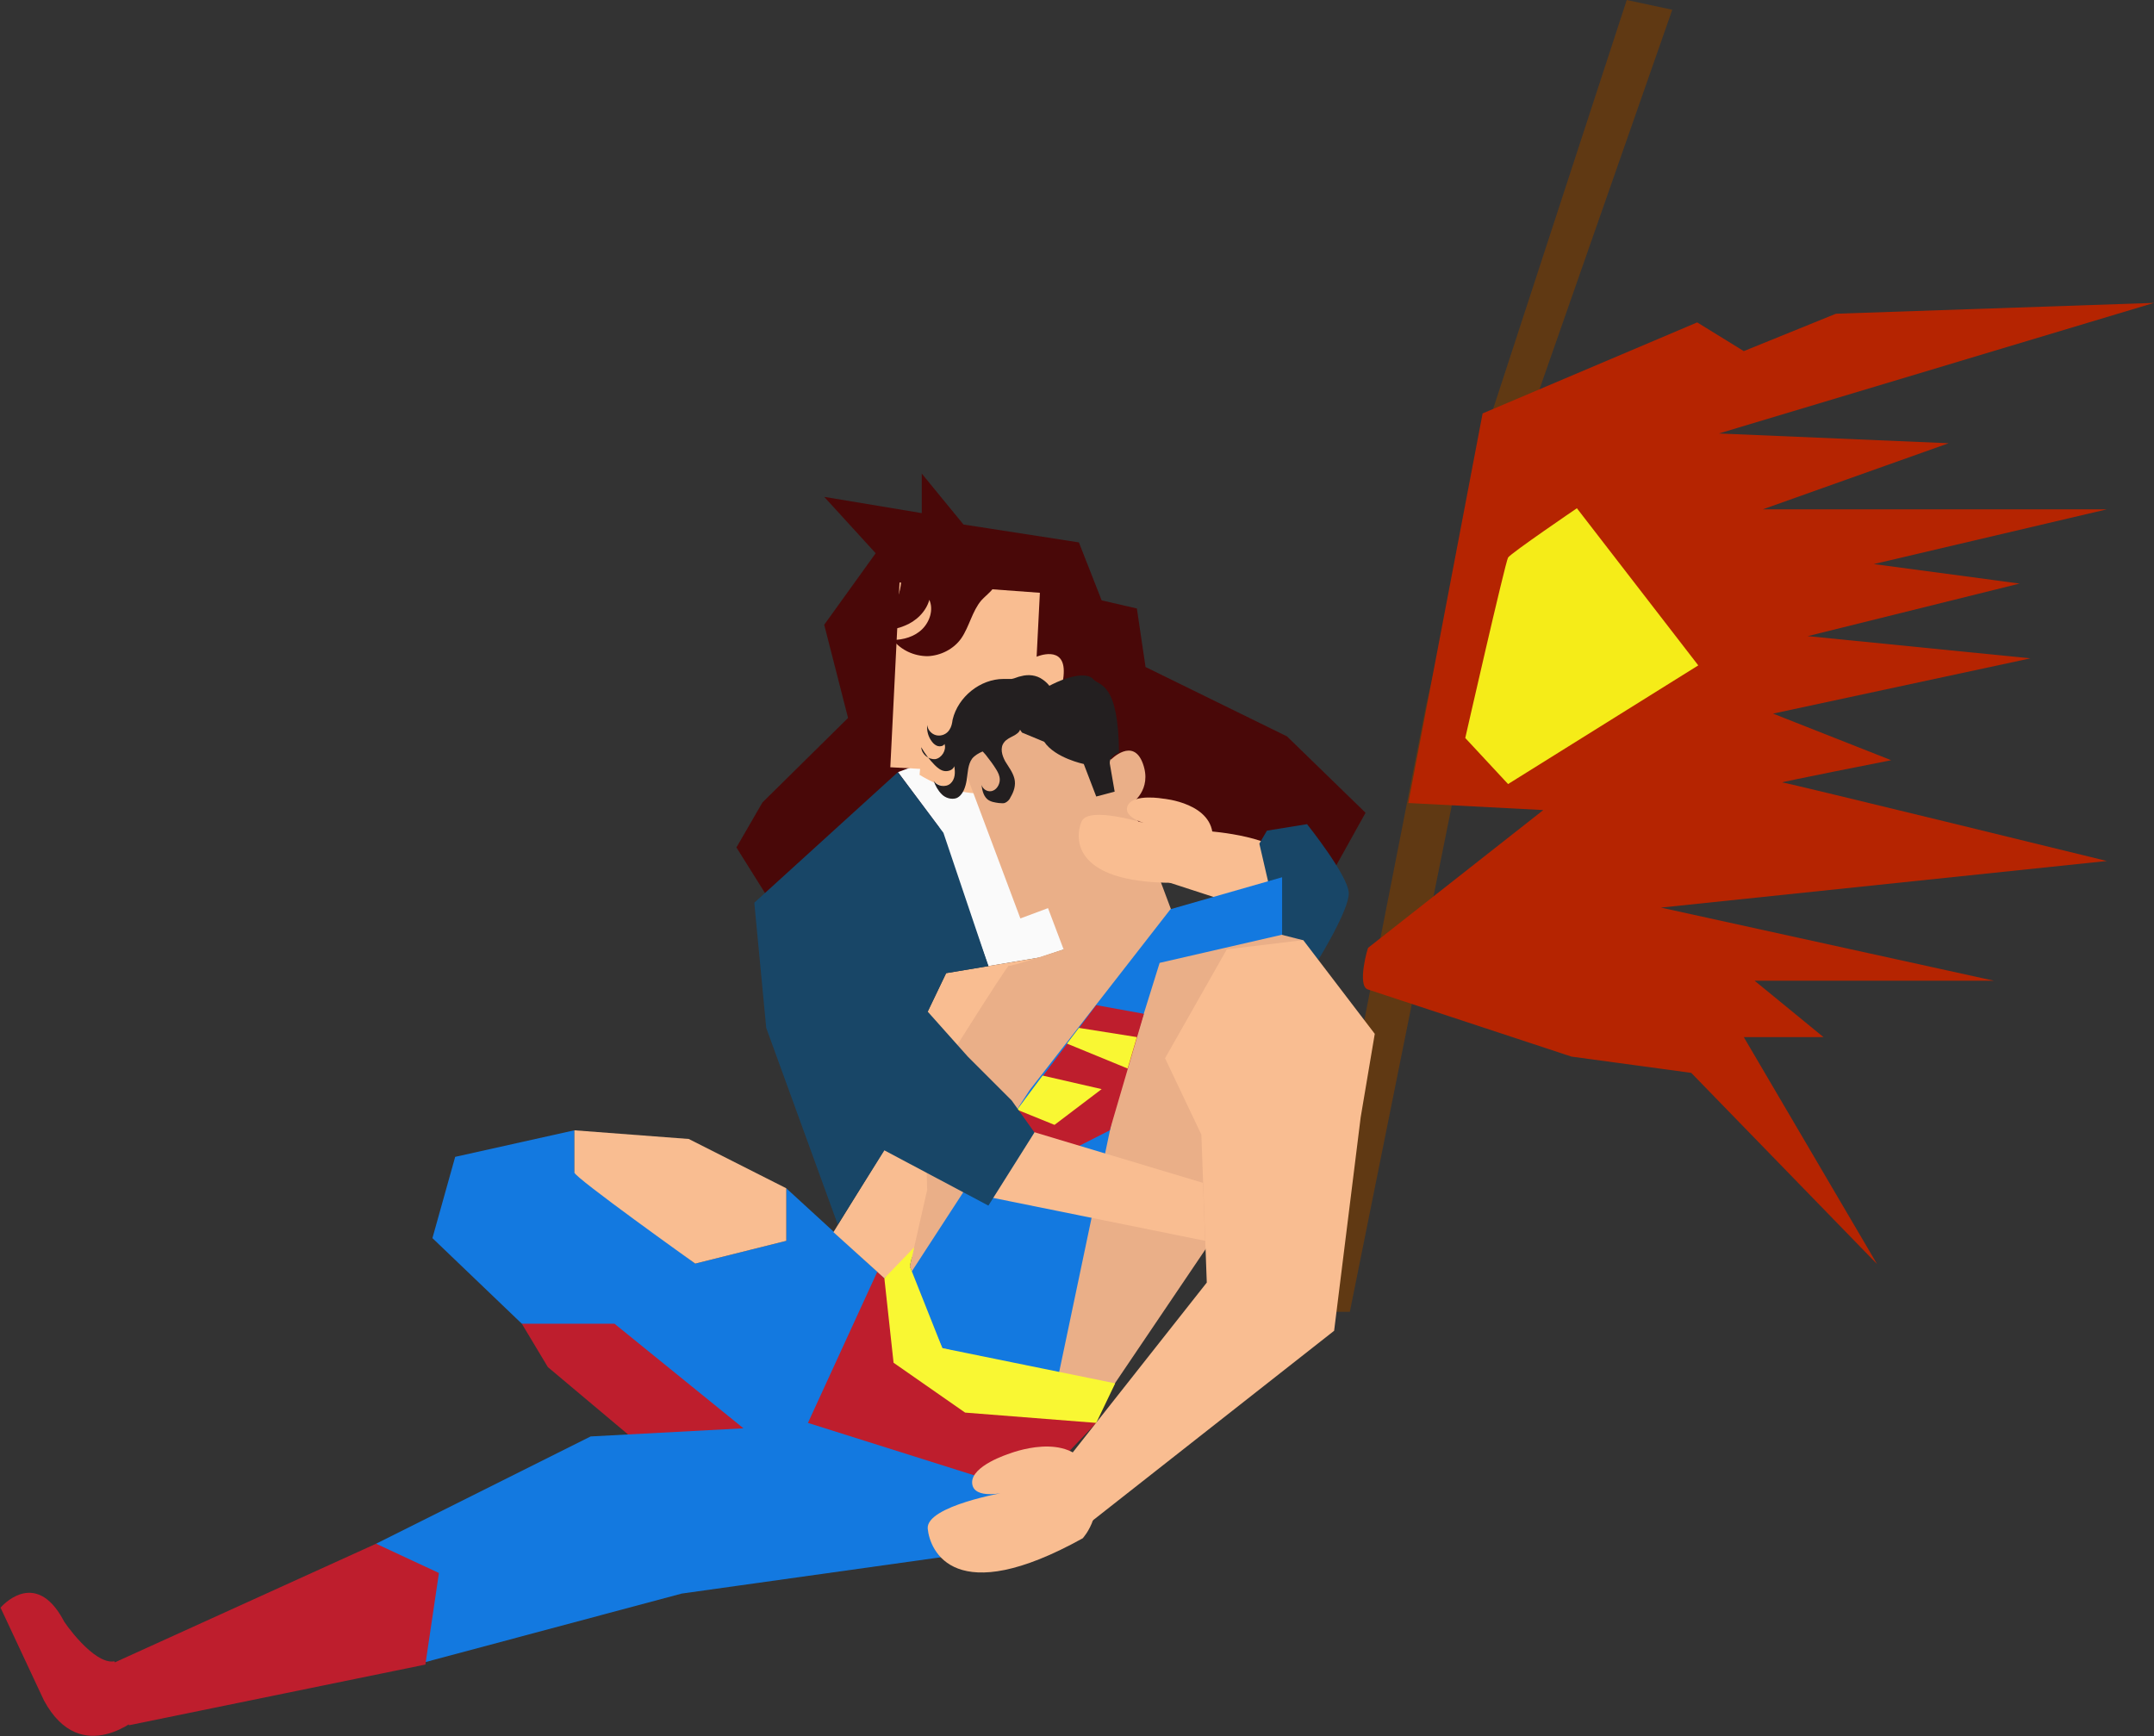 <?xml version="1.0" encoding="utf-8"?>
<!-- Generator: Adobe Illustrator 18.0.0, SVG Export Plug-In . SVG Version: 6.00 Build 0)  -->
<!DOCTYPE svg PUBLIC "-//W3C//DTD SVG 1.1//EN" "http://www.w3.org/Graphics/SVG/1.1/DTD/svg11.dtd">
<svg version="1.1" id="Layer_1" xmlns="http://www.w3.org/2000/svg" xmlns:xlink="http://www.w3.org/1999/xlink" x="0px" y="0px"
	 viewBox="0 0 397.5 320.4" enable-background="new 0 0 397.5 320.4" xml:space="preserve">
<rect x="0" y="0" width="397.5" height="320.4" fill="#333333" stroke="none"/>
<g>
	<g>
		<polygon fill="#603913" points="241.2,242.1 263.2,130.1 275.6,75.3 300.2,0 308.6,1.8 282.4,76.7 249.1,242.1 		"/>
		<path fill="#B52401" d="M252.4,182.6l37.6,12.4l22.1,3l34.3,35.3l-24.6-41.9h14.7l-12.7-10.4H368l-61.5-13.5l82.3-8.6
			c0,0-59.2-14.5-59.9-14.5s20.1-4.1,20.1-4.1l-21.8-8.6l47.5-10.2l-41.1-4.1l39.1-9.7l-26.9-3.6L388.8,94h-63.5l34.3-12.2L317.2,80
			l80.3-24.1l-58.7,2l-17,6.9l-8.6-5.3l-39.6,16.8l-13.7,71.9l24.9,1.3l-32.3,25.4C252.4,174.8,250.4,181.9,252.4,182.6z"/>
		<path fill="#F5EC18" d="M278.3,144.7l-7.9-8.5c0,0,7.4-32.5,7.9-33.3c0.5-0.8,12.7-9.1,12.7-9.1l22.4,29L278.3,144.7z"/>
	</g>
	<g>
		<polygon fill="#490808" points="246.6,159.7 252,150 237.5,135.9 211.4,123.1 209.8,112.3 203.3,110.8 199.1,100.1 177.8,96.8 
			170.1,87.4 170.1,94.7 152.1,91.7 161.6,102.1 152.1,115.3 156.5,132.5 140.7,148.1 135.9,156.4 143.8,169 		"/>
		<path fill="#F9BD91" d="M214.3,162.4l20.3,6.6c0,0,3.5-5.4,2.9-10s-14.4-5.6-14.4-5.6L214.3,162.4z"/>
		<path fill="#184667" d="M235.2,167.8v5l8.1,4.3c0,0,5.7-9.2,5.6-12.3c-0.1-3.2-7.7-12.7-7.7-12.7l-7.4,1.2l-1.4,2.4L235.2,167.8z"
			/>
		<polygon fill="#FAFAFA" points="165.7,142.5 173.3,152.7 182.4,178.3 191.9,176.7 204.2,172.6 187.1,134.6 		"/>
		<polygon fill="#BE1E2D" points="96.3,244.3 101.1,252.3 118.6,267 142.9,263.9 110.2,240.4 		"/>
		<polygon fill="#1379E0" points="161.9,234.7 145.1,219.3 145.1,229 128.3,233.2 106,216.3 106,208.6 84,213.5 79.8,228.5 
			96.3,244.3 113.4,244.3 137.2,263.6 109,265.1 69.4,284.9 79.5,292.6 76.8,307.2 125.8,294.1 178.6,286.7 191.9,268.1 
			186.7,255.1 		"/>
		<polygon fill="#BE1E2D" points="163.2,235.9 161.9,234.7 149.1,262.6 190,275.5 202.3,262.6 		"/>
		<polygon fill="#F9BD91" points="191.9,176.7 174.6,179.6 165.4,198.8 165.4,208.6 153.8,227.4 163.2,235.9 174.4,227.4 176.8,204 
					"/>
		<path fill="#EAAF88" d="M224.6,227.4l-19.8,29.3l-31-7.9l-5.9-15.1l3.2-14.1l-0.5-17.1c0,0,15.6-25,15.6-24.3s31.7-10.4,31.7-10.4
			l22.5,5.7L224.6,227.4z"/>
		<polygon fill="#F9BD91" points="215,195.3 221.7,209.4 222.7,236.7 195.4,271.3 200.9,281.2 246.2,245.6 251.1,206.2 253.7,190.8 
			240.5,173.5 226.4,175.2 		"/>
		<path fill="#F9BD91" d="M199.8,283.9c-23.6,13.1-28.2,2.4-28.6-1.8c-0.3-4.2,14.4-6.7,14.4-6.7s-6,1.5-6.2-1.7
			c-0.2-3.2,6.8-5.4,6.8-5.4s11.2-4.5,14.8,3S199.8,283.9,199.8,283.9z"/>
		<path fill="#BE1E2D" d="M21.1,306.6l4.8,10.1c0,0-10.9,9.9-17.8-2.9l-8-17.1c0,0,6.3-7.5,11.6,2.3
			C11.6,299.1,17.3,307.3,21.1,306.6z"/>
		<path fill="#F9BD91" d="M145.1,219.3v9.7l-16.8,4.2c0,0-22.3-15.9-22.3-16.8s0-7.8,0-7.8l21.1,1.6L145.1,219.3z"/>
		<polygon fill="#BE1E2D" points="69.4,284.9 20.3,307.2 23.8,318.4 78.5,307.2 81,290.3 		"/>
		<path fill="#F9BD91" d="M191.3,121.2l0.6-11.8l-25.9-1.9l-1.7,34.1l5.5,0.3l-0.1,1.1c3.6,2.2,12.4,6.3,21.2,0.4l0.6-13.2
			c0,0,4.6-0.7,4.8-5.9C196.6,118.9,191.3,121.2,191.3,121.2z"/>
		<path fill="#EAAF88" d="M176.3,137.5l12,32l5.1-1.9l4.2,11.1c0,0,10,9.1,19.8-7.4l-8.6-23c0,0,3.9-2.5,2.1-7.4s-5.9-0.7-5.9-0.7
			l-4.2-11.1L176.3,137.5z"/>
		<path fill="#231F20" d="M206.5,138.9c0,0-1.8,0.5-1.7,2l0.9,5.2l-3.4,0.9l-2.3-6c0,0-5.3-1.1-7.3-4.1l-4.1-1.7l-1.1-1.6
			c0,0,0.2-3.6,5-6.4s8.3-3.1,9.3-1.8C202.9,126.6,206.4,125.9,206.5,138.9z"/>
		<path fill="#231F20" d="M187.6,133.1c-1.1-0.8-2.5-1-3.8-0.6s-2.4,1.3-3,2.5c-0.3,0.5-0.5,1.1-0.5,1.6c0,1.1,0.9,1.9,1.6,2.7
			c0.7,0.9,1.4,1.8,2,2.8c0.3,0.5,0.6,1.1,0.6,1.8c0,0.9-0.6,1.9-1.5,2.1c-0.9,0.2-1.9-0.5-1.9-1.5c0.1,1.1,0.3,2.3,1.1,3
			c0.6,0.5,1.4,0.6,2.1,0.7c0.4,0,0.7,0.1,1.1,0c0.5-0.2,0.9-0.6,1.1-1.1c0.6-1,1-2.2,0.7-3.4c-0.3-1.2-1.1-2.2-1.7-3.2
			c-0.6-1.1-1-2.5-0.2-3.5c0.8-1.1,2.7-1.2,3-2.5c0.2-0.7-0.2-1.4-0.8-1.9s-1.2-0.7-1.9-0.9"/>
		<path fill="#231F20" d="M175.4,144.6c0.9-0.8,0.9-2.1,0.7-3.2c-0.2,0.7-1.1,1-1.8,0.9c-0.7-0.1-1.3-0.6-1.8-1.1
			c-1-1-1.8-2.1-2.5-3.3c0.1,1.3,1.3,2.3,2.6,2.2c1.2-0.2,2.1-1.7,1.7-2.8c-0.2,0.4-0.8,0.5-1.2,0.4c-0.4-0.1-0.8-0.4-1.1-0.8
			c-0.7-0.9-1-2-0.9-3.1c0.1,0.9,0.8,1.7,1.7,1.9s1.9-0.2,2.4-1c0.4-0.6,0.5-1.2,0.6-1.9c1-4.2,5.1-7.5,9.4-7.5c0.5,0,1,0,1.5,0
			c0.6-0.1,1.1-0.4,1.7-0.5c1.4-0.4,2.9-0.2,4,0.6c1.2,0.8,2,2,2.2,3.4c0,0.1,0,0.3,0,0.4c-0.1,0.1-0.2,0.2-0.3,0.3
			c-1.6,1.1-3.3,2.2-5.1,3c-1.9,0.8-4.1,1.3-5,3.1c-0.6,1.1-0.5,2.6-1.5,3.4c-0.2-0.5-0.9-0.5-1.4-0.3c-0.7,0.3-1.4,0.7-1.9,1.3
			c-0.8,1.1-0.8,2.6-1,3.9s-0.7,2.9-1.9,3.4c-0.9,0.3-2,0-2.7-0.7s-1.2-1.6-1.5-2.5C172.9,145.1,174.5,145.4,175.4,144.6z"/>
		<polygon fill="#1379E0" points="195.4,253.5 205.8,204 214,177.7 236.6,172.5 236.6,161.9 216,167.8 190,201.2 167.9,235.2 
			173.9,248.8 194.2,254 199.3,255.3 		"/>
		<polygon fill="#BE1E2D" points="187.1,205.7 189.3,216.5 204.8,208.6 211.1,187.1 202.3,185.5 		"/>
		<polygon fill="#F9F733" points="192.4,198.5 203.3,201 194.6,207.6 187.7,204.8 		"/>
		<polygon fill="#F9F733" points="209.8,191.4 199.1,189.7 196.9,192.6 208.1,197.2 		"/>
		<polygon fill="#F9BD91" points="222,218.3 189.7,208.6 182.4,220.9 222.4,229 		"/>
		<polygon fill="#184667" points="182.4,222.5 190.9,209 186.7,203.1 178.6,195 171.2,186.7 174.6,179.6 182.4,178.3 174.1,153.7 
			165.7,142.5 139.2,166.6 141.4,189.7 154.6,226 163.2,212.3 		"/>
		<polygon fill="#F9F733" points="205.8,255.3 173.9,248.8 167.9,233.7 168.7,230.2 163.2,235.9 164.9,251.5 178.1,260.7 
			202.3,262.6 		"/>
		<path fill="#F9BD91" d="M218.5,162.9c-20.8,0.6-20.2-8.3-18.9-11.3c1.3-3,12.2,0.5,12.2,0.5s-4.7-1.1-3.7-3.4s6.6-1.3,6.6-1.3
			s9.3,0.8,9.1,7.3C223.6,161.1,218.5,162.9,218.5,162.9z"/>
		<path fill="#490808" d="M179.9,102.8c-3.4-0.9-7-0.8-10.3,0.3c-0.9,0.3-1.9,0.7-2.5,1.6c-0.7,1-0.7,2.3-0.9,3.5
			c-0.5,3.4-2.9,6.5-6,7.9c2.3,0.3,4.6,0.3,6.7-0.6c2.1-0.8,4-2.6,4.6-4.8c0.8,1.8,0.1,4-1.3,5.4c-1.4,1.4-3.5,2-5.4,2
			c1.5,1.9,3.9,3,6.4,3c2.4-0.1,4.8-1.3,6.2-3.3c1.5-2.2,2-5,3.7-7c1.1-1.2,2.7-2.2,2.9-3.8c0.1-1.1-0.4-2.1-1.2-2.8
			S181,103,179.9,102.8z"/>
	</g>
</g>
</svg>
